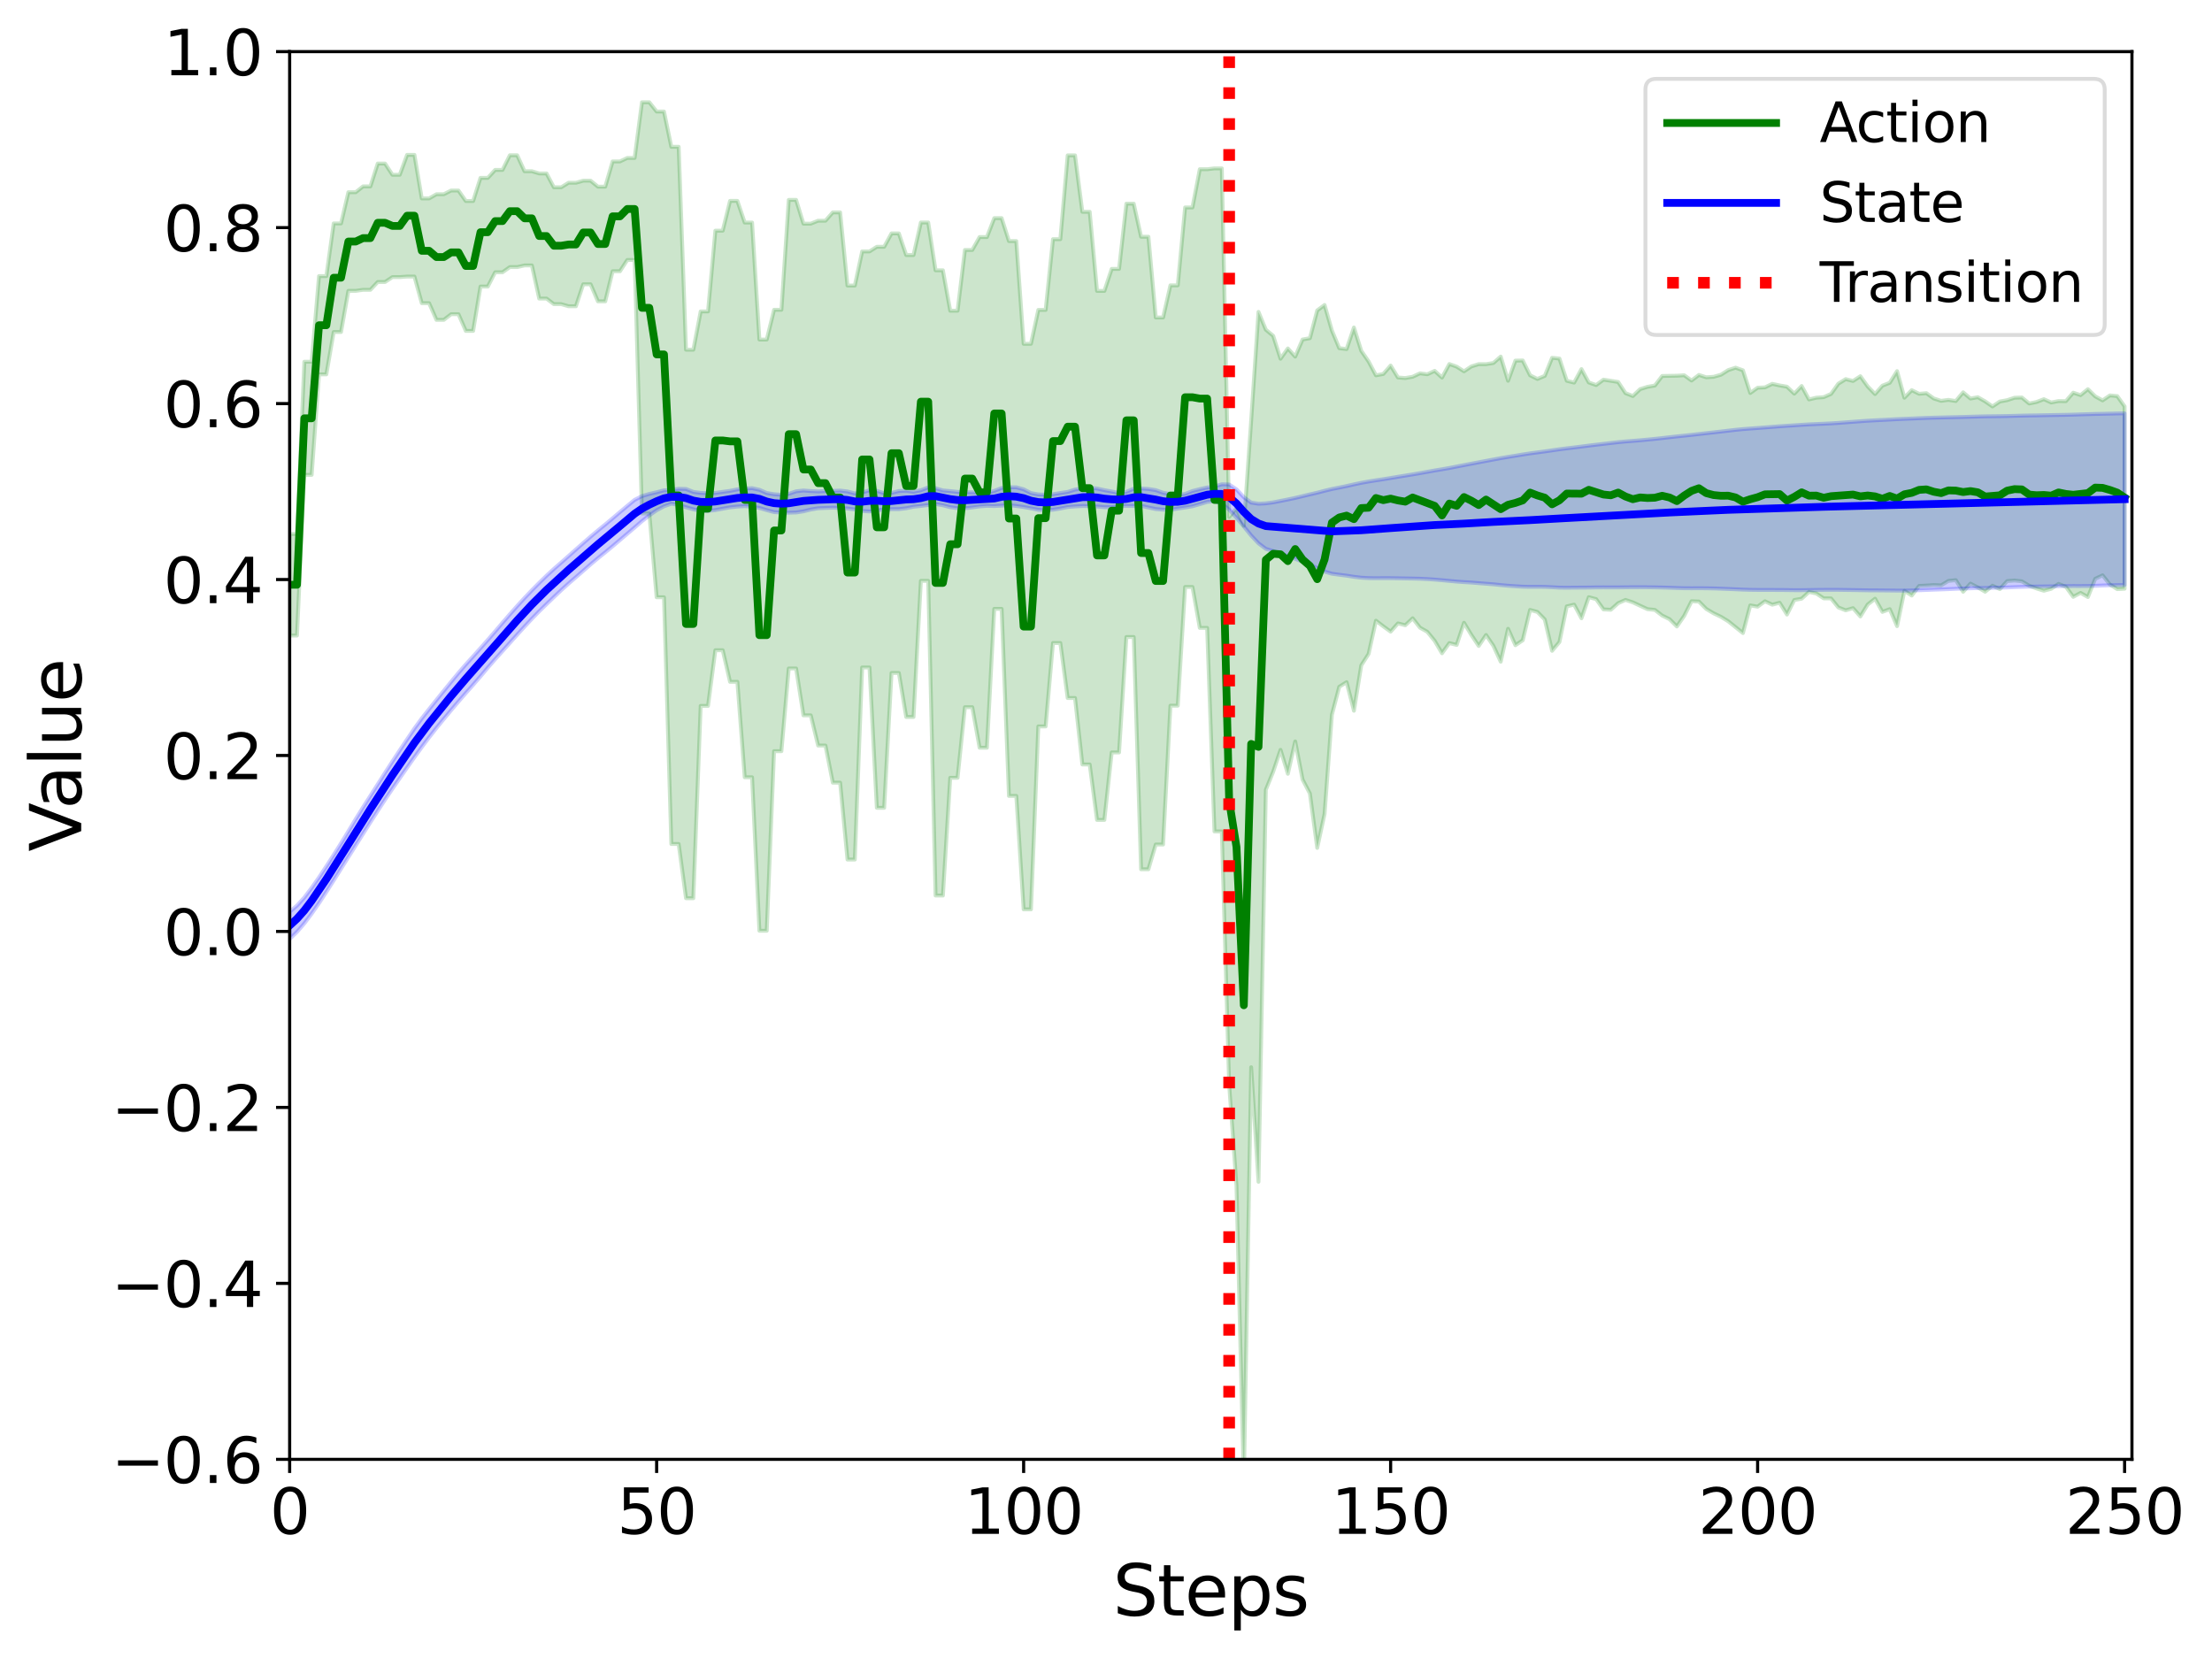 <?xml version="1.0" encoding="utf-8" standalone="no"?>
<!DOCTYPE svg PUBLIC "-//W3C//DTD SVG 1.1//EN"
  "http://www.w3.org/Graphics/SVG/1.1/DTD/svg11.dtd">
<svg xmlns:xlink="http://www.w3.org/1999/xlink" width="568.729pt" height="426.344pt" viewBox="0 0 568.729 426.344" xmlns="http://www.w3.org/2000/svg" version="1.1">
 <defs>
  <style type="text/css">*{stroke-linejoin: round; stroke-linecap: butt}</style>
 </defs>
 <g id="figure_1">
  <g id="patch_1">
   <path d="M 0 426.344 
L 568.729 426.344 
L 568.729 0 
L 0 0 
z
" style="fill: #ffffff"/>
  </g>
  <g id="axes_1">
   <g id="patch_2">
    <path d="M 74.473 375.239 
L 548.147 375.239 
L 548.147 13.279 
L 74.473 13.279 
z
" style="fill: #ffffff"/>
   </g>
   <g id="PolyCollection_1">
    <defs>
     <path id="md3b7473101" d="M 74.473 -289.043 
L 74.473 -262.927 
L 76.36 -262.927 
L 78.247 -304.248 
L 80.135 -304.248 
L 82.022 -330.086 
L 83.909 -330.086 
L 85.796 -340.973 
L 87.683 -340.973 
L 89.57 -351.553 
L 91.457 -351.553 
L 93.345 -351.824 
L 95.232 -351.824 
L 97.119 -353.832 
L 99.006 -353.832 
L 100.893 -355.091 
L 102.78 -355.091 
L 104.667 -355.231 
L 106.555 -355.231 
L 108.442 -348.394 
L 110.329 -348.394 
L 112.216 -344.096 
L 114.103 -344.096 
L 115.99 -345.547 
L 117.877 -345.547 
L 119.765 -341.257 
L 121.652 -341.257 
L 123.539 -352.666 
L 125.426 -352.666 
L 127.313 -356.333 
L 129.2 -356.333 
L 131.087 -357.665 
L 132.975 -357.665 
L 134.862 -358.095 
L 136.749 -358.095 
L 138.636 -349.569 
L 140.523 -349.569 
L 142.41 -348.14 
L 144.298 -348.14 
L 146.185 -347.596 
L 148.072 -347.596 
L 149.959 -353.245 
L 151.846 -353.245 
L 153.733 -348.859 
L 155.62 -348.859 
L 157.508 -356.593 
L 159.395 -356.593 
L 161.282 -359.489 
L 163.169 -359.489 
L 165.056 -294.326 
L 166.943 -294.326 
L 168.83 -272.766 
L 170.718 -272.766 
L 172.605 -209.327 
L 174.492 -209.327 
L 176.379 -195.386 
L 178.266 -195.386 
L 180.153 -244.843 
L 182.04 -244.843 
L 183.928 -259.15 
L 185.815 -259.15 
L 187.702 -251.027 
L 189.589 -251.027 
L 191.476 -226.481 
L 193.363 -226.481 
L 195.25 -187.017 
L 197.138 -187.017 
L 199.025 -233.196 
L 200.912 -233.196 
L 202.799 -254.459 
L 204.686 -254.459 
L 206.573 -242.404 
L 208.46 -242.404 
L 210.348 -234.638 
L 212.235 -234.638 
L 214.122 -225.098 
L 216.009 -225.098 
L 217.896 -205.33 
L 219.783 -205.33 
L 221.67 -254.717 
L 223.558 -254.717 
L 225.445 -218.636 
L 227.332 -218.636 
L 229.219 -253.299 
L 231.106 -253.299 
L 232.993 -241.986 
L 234.88 -241.986 
L 236.768 -276.983 
L 238.655 -276.983 
L 240.542 -196.073 
L 242.429 -196.073 
L 244.316 -226.352 
L 246.203 -226.352 
L 248.09 -244.502 
L 249.978 -244.502 
L 251.865 -234.08 
L 253.752 -234.08 
L 255.639 -269.789 
L 257.526 -269.789 
L 259.413 -221.689 
L 261.301 -221.689 
L 263.188 -192.527 
L 265.075 -192.527 
L 266.962 -239.565 
L 268.849 -239.565 
L 270.736 -261.01 
L 272.623 -261.01 
L 274.511 -246.868 
L 276.398 -246.868 
L 278.285 -229.778 
L 280.172 -229.778 
L 282.059 -215.515 
L 283.946 -215.515 
L 285.833 -232.873 
L 287.721 -232.873 
L 289.608 -262.548 
L 291.495 -262.548 
L 293.382 -202.829 
L 295.269 -202.829 
L 297.156 -209.197 
L 299.043 -209.197 
L 300.931 -244.903 
L 302.818 -244.903 
L 304.705 -275.408 
L 306.592 -275.408 
L 308.479 -264.893 
L 310.366 -264.893 
L 312.253 -212.555 
L 314.141 -212.555 
L 316.028 -147.488 
L 317.915 -121.46 
L 319.802 -44.572 
L 321.689 -151.926 
L 323.576 -122.469 
L 325.463 -223.266 
L 327.351 -227.915 
L 329.238 -233.532 
L 331.125 -227.385 
L 333.012 -235.699 
L 334.899 -225.915 
L 336.786 -222.314 
L 338.673 -208.323 
L 340.561 -217.057 
L 342.448 -242.569 
L 344.335 -249.75 
L 346.222 -250.936 
L 348.109 -243.592 
L 349.996 -255.258 
L 351.883 -258.199 
L 353.771 -266.743 
L 355.658 -265.301 
L 357.545 -263.926 
L 359.432 -266.052 
L 361.319 -265.574 
L 363.206 -267.364 
L 365.094 -264.95 
L 366.981 -263.884 
L 368.868 -261.574 
L 370.755 -258.374 
L 372.642 -260.988 
L 374.529 -260.52 
L 376.416 -266.208 
L 378.304 -263.073 
L 380.191 -260.252 
L 382.078 -263.067 
L 383.965 -260.283 
L 385.852 -256.199 
L 387.739 -264.661 
L 389.626 -260.441 
L 391.514 -261.709 
L 393.401 -269.517 
L 395.288 -268.999 
L 397.175 -267.062 
L 399.062 -259.008 
L 400.949 -261.268 
L 402.836 -270.432 
L 404.724 -270.875 
L 406.611 -267.367 
L 408.498 -272.793 
L 410.385 -272.293 
L 412.272 -269.652 
L 414.159 -269.556 
L 416.046 -271.252 
L 417.934 -272.088 
L 419.821 -271.464 
L 421.708 -270.583 
L 423.595 -269.712 
L 425.482 -269.523 
L 427.369 -268.065 
L 429.256 -267.139 
L 431.144 -265.261 
L 433.031 -267.992 
L 434.918 -271.743 
L 436.805 -271.669 
L 438.692 -269.77 
L 440.579 -268.648 
L 442.466 -267.749 
L 444.354 -266.593 
L 446.241 -265.075 
L 448.128 -263.566 
L 450.015 -270.678 
L 451.902 -270.353 
L 453.789 -271.74 
L 455.676 -270.863 
L 457.564 -271.356 
L 459.451 -268.33 
L 461.338 -272.068 
L 463.225 -272.402 
L 465.112 -274.144 
L 466.999 -273.745 
L 468.887 -272.491 
L 470.774 -272.473 
L 472.661 -270.153 
L 474.548 -269.412 
L 476.435 -269.972 
L 478.322 -267.839 
L 480.209 -270.907 
L 482.097 -272.398 
L 483.984 -269.012 
L 485.871 -269.713 
L 487.758 -265.345 
L 489.645 -274.42 
L 491.532 -273.215 
L 493.419 -275.684 
L 495.307 -275.782 
L 497.194 -275.915 
L 499.081 -275.831 
L 500.968 -276.975 
L 502.855 -277.172 
L 504.742 -274.182 
L 506.629 -276.281 
L 508.517 -275.306 
L 510.404 -274.194 
L 512.291 -275.746 
L 514.178 -274.868 
L 516.065 -276.926 
L 517.952 -277.078 
L 519.839 -276.87 
L 521.727 -275.749 
L 523.614 -275.032 
L 525.501 -274.448 
L 527.388 -274.951 
L 529.275 -276.224 
L 531.162 -275.463 
L 533.049 -272.878 
L 534.937 -273.886 
L 536.824 -272.831 
L 538.711 -277.518 
L 540.598 -278.412 
L 542.485 -276.045 
L 544.372 -274.865 
L 546.259 -274.97 
L 546.259 -321.852 
L 546.259 -321.852 
L 544.372 -324.495 
L 542.485 -324.67 
L 540.598 -323.391 
L 538.711 -324.424 
L 536.824 -326.275 
L 534.937 -324.747 
L 533.049 -325.376 
L 531.162 -323.195 
L 529.275 -323.22 
L 527.388 -322.852 
L 525.501 -323.701 
L 523.614 -322.979 
L 521.727 -322.592 
L 519.839 -324.14 
L 517.952 -324.071 
L 516.065 -323.447 
L 514.178 -323.106 
L 512.291 -321.833 
L 510.404 -323.142 
L 508.517 -324.209 
L 506.629 -323.865 
L 504.742 -325.468 
L 502.855 -323.227 
L 500.968 -323.527 
L 499.081 -323.273 
L 497.194 -323.885 
L 495.307 -325.245 
L 493.419 -325.083 
L 491.532 -326.023 
L 489.645 -324.079 
L 487.758 -330.917 
L 485.871 -327.918 
L 483.984 -327.175 
L 482.097 -325.017 
L 480.209 -326.975 
L 478.322 -329.603 
L 476.435 -328.384 
L 474.548 -328.861 
L 472.661 -327.693 
L 470.774 -325.052 
L 468.887 -324.223 
L 466.999 -324.088 
L 465.112 -323.636 
L 463.225 -327.091 
L 461.338 -325.119 
L 459.451 -326.914 
L 457.564 -327.241 
L 455.676 -327.642 
L 453.789 -326.737 
L 451.902 -326.652 
L 450.015 -325.292 
L 448.128 -331.122 
L 446.241 -331.797 
L 444.354 -331.184 
L 442.466 -329.988 
L 440.579 -329.454 
L 438.692 -329.328 
L 436.805 -329.938 
L 434.918 -328.506 
L 433.031 -329.855 
L 431.144 -329.737 
L 429.256 -329.704 
L 427.369 -329.667 
L 425.482 -327.213 
L 423.595 -326.878 
L 421.708 -326.296 
L 419.821 -324.511 
L 417.934 -325.263 
L 416.046 -328.124 
L 414.159 -328.429 
L 412.272 -328.719 
L 410.385 -327.338 
L 408.498 -328.002 
L 406.611 -331.441 
L 404.724 -327.963 
L 402.836 -328.438 
L 400.949 -334.147 
L 399.062 -334.342 
L 397.175 -329.698 
L 395.288 -328.904 
L 393.401 -329.839 
L 391.514 -333.654 
L 389.626 -333.614 
L 387.739 -328.436 
L 385.852 -334.653 
L 383.965 -333.005 
L 382.078 -332.71 
L 380.191 -332.709 
L 378.304 -332.125 
L 376.416 -330.867 
L 374.529 -332.066 
L 372.642 -332.738 
L 370.755 -329.265 
L 368.868 -330.986 
L 366.981 -330.107 
L 365.094 -330.354 
L 363.206 -329.469 
L 361.319 -329.139 
L 359.432 -329.281 
L 357.545 -332.347 
L 355.658 -330.186 
L 353.771 -329.838 
L 351.883 -333.396 
L 349.996 -336.147 
L 348.109 -342.134 
L 346.222 -336.591 
L 344.335 -336.82 
L 342.448 -341.368 
L 340.561 -347.923 
L 338.673 -346.528 
L 336.786 -339.386 
L 334.899 -339.045 
L 333.012 -334.649 
L 331.125 -336.748 
L 329.238 -334.105 
L 327.351 -340.002 
L 325.463 -341.568 
L 323.576 -346.148 
L 321.689 -318.189 
L 319.802 -291.149 
L 317.915 -295.625 
L 316.028 -293.401 
L 314.141 -383.046 
L 312.253 -383.046 
L 310.366 -382.827 
L 308.479 -382.827 
L 306.592 -373.002 
L 304.705 -373.002 
L 302.818 -352.977 
L 300.931 -352.977 
L 299.043 -344.71 
L 297.156 -344.71 
L 295.269 -365.473 
L 293.382 -365.473 
L 291.495 -373.98 
L 289.608 -373.98 
L 287.721 -357.201 
L 285.833 -357.201 
L 283.946 -351.543 
L 282.059 -351.543 
L 280.172 -371.888 
L 278.285 -371.888 
L 276.398 -386.394 
L 274.511 -386.394 
L 272.623 -364.848 
L 270.736 -364.848 
L 268.849 -346.656 
L 266.962 -346.656 
L 265.075 -337.944 
L 263.188 -337.944 
L 261.301 -364.353 
L 259.413 -364.353 
L 257.526 -370.263 
L 255.639 -370.263 
L 253.752 -365.393 
L 251.865 -365.393 
L 249.978 -362.069 
L 248.09 -362.069 
L 246.203 -346.451 
L 244.316 -346.451 
L 242.429 -356.843 
L 240.542 -356.843 
L 238.655 -369.137 
L 236.768 -369.137 
L 234.88 -360.773 
L 232.993 -360.773 
L 231.106 -366.328 
L 229.219 -366.328 
L 227.332 -362.887 
L 225.445 -362.887 
L 223.558 -361.695 
L 221.67 -361.695 
L 219.783 -352.923 
L 217.896 -352.923 
L 216.009 -371.736 
L 214.122 -371.736 
L 212.235 -369.595 
L 210.348 -369.595 
L 208.46 -368.838 
L 206.573 -368.838 
L 204.686 -374.945 
L 202.799 -374.945 
L 200.912 -346.688 
L 199.025 -346.688 
L 197.138 -339.038 
L 195.25 -339.038 
L 193.363 -369.124 
L 191.476 -369.124 
L 189.589 -374.681 
L 187.702 -374.681 
L 185.815 -367.028 
L 183.928 -367.028 
L 182.04 -346.268 
L 180.153 -346.268 
L 178.266 -336.424 
L 176.379 -336.424 
L 174.492 -388.596 
L 172.605 -388.596 
L 170.718 -397.665 
L 168.83 -397.665 
L 166.943 -400.052 
L 165.056 -400.052 
L 163.169 -385.732 
L 161.282 -385.732 
L 159.395 -384.835 
L 157.508 -384.835 
L 155.62 -378.35 
L 153.733 -378.35 
L 151.846 -379.883 
L 149.959 -379.883 
L 148.072 -379.355 
L 146.185 -379.355 
L 144.298 -378.185 
L 142.41 -378.185 
L 140.523 -381.747 
L 138.636 -381.747 
L 136.749 -382.313 
L 134.862 -382.313 
L 132.975 -386.422 
L 131.087 -386.422 
L 129.2 -382.656 
L 127.313 -382.656 
L 125.426 -380.605 
L 123.539 -380.605 
L 121.652 -374.657 
L 119.765 -374.657 
L 117.877 -377.354 
L 115.99 -377.354 
L 114.103 -376.399 
L 112.216 -376.399 
L 110.329 -375.325 
L 108.442 -375.325 
L 106.555 -386.522 
L 104.667 -386.522 
L 102.78 -381.407 
L 100.893 -381.407 
L 99.006 -384.286 
L 97.119 -384.286 
L 95.232 -378.421 
L 93.345 -378.421 
L 91.457 -376.92 
L 89.57 -376.92 
L 87.683 -368.898 
L 85.796 -368.898 
L 83.909 -355.346 
L 82.022 -355.346 
L 80.135 -333.323 
L 78.247 -333.323 
L 76.36 -289.043 
L 74.473 -289.043 
z
" style="stroke: #008000; stroke-opacity: 0.2"/>
    </defs>
    <g clip-path="url(#p629fa5f175)">
     <use xlink:href="#md3b7473101" x="0" y="426.344" style="fill: #008000; fill-opacity: 0.2; stroke: #008000; stroke-opacity: 0.2"/>
    </g>
   </g>
   <g id="PolyCollection_2">
    <defs>
     <path id="m7fefa84d16" d="M 74.473 -191.86 
L 74.473 -184.898 
L 76.36 -186.726 
L 78.247 -188.905 
L 80.135 -191.421 
L 82.022 -194.124 
L 83.909 -197.012 
L 85.796 -199.961 
L 87.683 -202.966 
L 89.57 -205.962 
L 91.457 -208.955 
L 93.345 -211.944 
L 95.232 -214.922 
L 97.119 -217.853 
L 99.006 -220.734 
L 100.893 -223.532 
L 102.78 -226.255 
L 104.667 -228.961 
L 106.555 -231.643 
L 108.442 -234.237 
L 110.329 -236.745 
L 112.216 -239.156 
L 114.103 -241.464 
L 115.99 -243.729 
L 117.877 -245.951 
L 119.765 -248.126 
L 121.652 -250.249 
L 123.539 -252.43 
L 125.426 -254.672 
L 127.313 -256.837 
L 129.2 -258.933 
L 131.087 -261.038 
L 132.975 -263.148 
L 134.862 -265.212 
L 136.749 -267.233 
L 138.636 -269.166 
L 140.523 -271.002 
L 142.41 -272.811 
L 144.298 -274.595 
L 146.185 -276.3 
L 148.072 -277.925 
L 149.959 -279.564 
L 151.846 -281.222 
L 153.733 -282.809 
L 155.62 -284.325 
L 157.508 -285.886 
L 159.395 -287.49 
L 161.282 -289.096 
L 163.169 -290.703 
L 165.056 -292.342 
L 166.943 -293.822 
L 168.83 -295.149 
L 170.718 -296.151 
L 172.605 -296.832 
L 174.492 -296.509 
L 176.379 -295.92 
L 178.266 -295.39 
L 180.153 -294.982 
L 182.04 -294.988 
L 183.928 -295.198 
L 185.815 -295.549 
L 187.702 -295.895 
L 189.589 -296.097 
L 191.476 -296.207 
L 193.363 -296.045 
L 195.25 -295.74 
L 197.138 -295.18 
L 199.025 -294.675 
L 200.912 -294.542 
L 202.799 -294.519 
L 204.686 -294.573 
L 206.573 -294.868 
L 208.46 -295.332 
L 210.348 -295.658 
L 212.235 -295.734 
L 214.122 -295.802 
L 216.009 -295.731 
L 217.896 -295.594 
L 219.783 -295.355 
L 221.67 -294.97 
L 223.558 -294.839 
L 225.445 -295.068 
L 227.332 -295.395 
L 229.219 -295.429 
L 231.106 -295.432 
L 232.993 -295.66 
L 234.88 -296.052 
L 236.768 -296.254 
L 238.655 -296.487 
L 240.542 -296.75 
L 242.429 -296.424 
L 244.316 -295.928 
L 246.203 -295.673 
L 248.09 -295.656 
L 249.978 -295.875 
L 251.865 -296.137 
L 253.752 -296.282 
L 255.639 -296.228 
L 257.526 -296.331 
L 259.413 -296.463 
L 261.301 -296.247 
L 263.188 -295.983 
L 265.075 -295.643 
L 266.962 -295.264 
L 268.849 -295.174 
L 270.736 -295.282 
L 272.623 -295.591 
L 274.511 -295.985 
L 276.398 -296.132 
L 278.285 -296.23 
L 280.172 -296.216 
L 282.059 -296.107 
L 283.946 -295.936 
L 285.833 -295.936 
L 287.721 -296.216 
L 289.608 -296.259 
L 291.495 -296.247 
L 293.382 -296.29 
L 295.269 -295.857 
L 297.156 -295.453 
L 299.043 -295.294 
L 300.931 -295.264 
L 302.818 -295.58 
L 304.705 -295.853 
L 306.592 -296.168 
L 308.479 -296.713 
L 310.366 -297.283 
L 312.253 -297.494 
L 314.141 -296.851 
L 316.028 -295.309 
L 317.915 -293.234 
L 319.802 -290.963 
L 321.689 -288.653 
L 323.576 -286.643 
L 325.463 -285.223 
L 327.351 -284.662 
L 329.238 -284.015 
L 331.125 -283.326 
L 333.012 -282.655 
L 334.899 -281.94 
L 336.786 -281.137 
L 338.673 -280.267 
L 340.561 -279.377 
L 342.448 -278.822 
L 344.335 -278.563 
L 346.222 -278.327 
L 348.109 -278.035 
L 349.996 -277.804 
L 351.883 -277.696 
L 353.771 -277.664 
L 355.658 -277.688 
L 357.545 -277.678 
L 359.432 -277.65 
L 361.319 -277.616 
L 363.206 -277.586 
L 365.094 -277.54 
L 366.981 -277.449 
L 368.868 -277.32 
L 370.755 -277.154 
L 372.642 -276.98 
L 374.529 -276.805 
L 376.416 -276.669 
L 378.304 -276.559 
L 380.191 -276.404 
L 382.078 -276.255 
L 383.965 -276.108 
L 385.852 -275.908 
L 387.739 -275.737 
L 389.626 -275.609 
L 391.514 -275.488 
L 393.401 -275.449 
L 395.288 -275.461 
L 397.175 -275.443 
L 399.062 -275.354 
L 400.949 -275.248 
L 402.836 -275.224 
L 404.724 -275.247 
L 406.611 -275.255 
L 408.498 -275.271 
L 410.385 -275.303 
L 412.272 -275.314 
L 414.159 -275.303 
L 416.046 -275.306 
L 417.934 -275.331 
L 419.821 -275.353 
L 421.708 -275.358 
L 423.595 -275.342 
L 425.482 -275.315 
L 427.369 -275.278 
L 429.256 -275.223 
L 431.144 -275.15 
L 433.031 -275.093 
L 434.918 -275.083 
L 436.805 -275.091 
L 438.692 -275.082 
L 440.579 -275.043 
L 442.466 -274.981 
L 444.354 -274.905 
L 446.241 -274.822 
L 448.128 -274.736 
L 450.015 -274.68 
L 451.902 -274.658 
L 453.789 -274.647 
L 455.676 -274.646 
L 457.564 -274.643 
L 459.451 -274.621 
L 461.338 -274.597 
L 463.225 -274.599 
L 465.112 -274.622 
L 466.999 -274.656 
L 468.887 -274.675 
L 470.774 -274.686 
L 472.661 -274.677 
L 474.548 -274.649 
L 476.435 -274.624 
L 478.322 -274.59 
L 480.209 -274.555 
L 482.097 -274.547 
L 483.984 -274.53 
L 485.871 -274.51 
L 487.758 -274.487 
L 489.645 -274.487 
L 491.532 -274.526 
L 493.419 -274.574 
L 495.307 -274.648 
L 497.194 -274.722 
L 499.081 -274.79 
L 500.968 -274.863 
L 502.855 -274.949 
L 504.742 -275.021 
L 506.629 -275.078 
L 508.517 -275.131 
L 510.404 -275.165 
L 512.291 -275.201 
L 514.178 -275.243 
L 516.065 -275.298 
L 517.952 -275.37 
L 519.839 -275.441 
L 521.727 -275.497 
L 523.614 -275.534 
L 525.501 -275.556 
L 527.388 -275.577 
L 529.275 -275.614 
L 531.162 -275.653 
L 533.049 -275.662 
L 534.937 -275.659 
L 536.824 -275.672 
L 538.711 -275.717 
L 540.598 -275.797 
L 542.485 -275.865 
L 544.372 -275.899 
L 546.259 -275.93 
L 546.259 -320.047 
L 546.259 -320.047 
L 544.372 -320.035 
L 542.485 -319.987 
L 540.598 -319.945 
L 538.711 -319.901 
L 536.824 -319.847 
L 534.937 -319.793 
L 533.049 -319.729 
L 531.162 -319.677 
L 529.275 -319.641 
L 527.388 -319.609 
L 525.501 -319.574 
L 523.614 -319.537 
L 521.727 -319.51 
L 519.839 -319.473 
L 517.952 -319.419 
L 516.065 -319.371 
L 514.178 -319.334 
L 512.291 -319.312 
L 510.404 -319.289 
L 508.517 -319.243 
L 506.629 -319.186 
L 504.742 -319.129 
L 502.855 -319.082 
L 500.968 -319.039 
L 499.081 -318.992 
L 497.194 -318.946 
L 495.307 -318.884 
L 493.419 -318.809 
L 491.532 -318.724 
L 489.645 -318.649 
L 487.758 -318.564 
L 485.871 -318.462 
L 483.984 -318.363 
L 482.097 -318.267 
L 480.209 -318.161 
L 478.322 -318.027 
L 476.435 -317.886 
L 474.548 -317.744 
L 472.661 -317.601 
L 470.774 -317.483 
L 468.887 -317.394 
L 466.999 -317.308 
L 465.112 -317.224 
L 463.225 -317.11 
L 461.338 -316.978 
L 459.451 -316.861 
L 457.564 -316.73 
L 455.676 -316.582 
L 453.789 -316.434 
L 451.902 -316.289 
L 450.015 -316.154 
L 448.128 -316.008 
L 446.241 -315.82 
L 444.354 -315.602 
L 442.466 -315.379 
L 440.579 -315.165 
L 438.692 -314.957 
L 436.805 -314.74 
L 434.918 -314.524 
L 433.031 -314.324 
L 431.144 -314.125 
L 429.256 -313.918 
L 427.369 -313.699 
L 425.482 -313.495 
L 423.595 -313.31 
L 421.708 -313.131 
L 419.821 -312.975 
L 417.934 -312.828 
L 416.046 -312.648 
L 414.159 -312.434 
L 412.272 -312.213 
L 410.385 -311.992 
L 408.498 -311.764 
L 406.611 -311.522 
L 404.724 -311.287 
L 402.836 -311.061 
L 400.949 -310.818 
L 399.062 -310.544 
L 397.175 -310.27 
L 395.288 -310.017 
L 393.401 -309.764 
L 391.514 -309.48 
L 389.626 -309.163 
L 387.739 -308.857 
L 385.852 -308.537 
L 383.965 -308.183 
L 382.078 -307.83 
L 380.191 -307.473 
L 378.304 -307.112 
L 376.416 -306.751 
L 374.529 -306.384 
L 372.642 -306.008 
L 370.755 -305.679 
L 368.868 -305.366 
L 366.981 -305.023 
L 365.094 -304.687 
L 363.206 -304.361 
L 361.319 -304.052 
L 359.432 -303.749 
L 357.545 -303.431 
L 355.658 -303.122 
L 353.771 -302.839 
L 351.883 -302.533 
L 349.996 -302.197 
L 348.109 -301.793 
L 346.222 -301.364 
L 344.335 -300.979 
L 342.448 -300.605 
L 340.561 -300.149 
L 338.673 -299.655 
L 336.786 -299.223 
L 334.899 -298.763 
L 333.012 -298.312 
L 331.125 -297.917 
L 329.238 -297.538 
L 327.351 -297.169 
L 325.463 -296.92 
L 323.576 -296.817 
L 321.689 -297.11 
L 319.802 -298.485 
L 317.915 -300.516 
L 316.028 -301.767 
L 314.141 -301.822 
L 312.253 -301.24 
L 310.366 -300.99 
L 308.479 -300.563 
L 306.592 -300.082 
L 304.705 -299.345 
L 302.818 -299.053 
L 300.931 -299.303 
L 299.043 -299.648 
L 297.156 -300.317 
L 295.269 -300.613 
L 293.382 -300.749 
L 291.495 -300.685 
L 289.608 -299.875 
L 287.721 -299.569 
L 285.833 -299.964 
L 283.946 -300.313 
L 282.059 -300.732 
L 280.172 -300.876 
L 278.285 -300.769 
L 276.398 -300.456 
L 274.511 -299.862 
L 272.623 -299.576 
L 270.736 -299.266 
L 268.849 -299.14 
L 266.962 -299.214 
L 265.075 -299.562 
L 263.188 -300.528 
L 261.301 -301.038 
L 259.413 -301.049 
L 257.526 -300.869 
L 255.639 -300.108 
L 253.752 -299.579 
L 251.865 -299.652 
L 249.978 -299.768 
L 248.09 -299.766 
L 246.203 -299.864 
L 244.316 -300.067 
L 242.429 -300.24 
L 240.542 -300.796 
L 238.655 -301.023 
L 236.768 -300.275 
L 234.88 -299.912 
L 232.993 -300.167 
L 231.106 -300.085 
L 229.219 -299.602 
L 227.332 -299.523 
L 225.445 -300.12 
L 223.558 -300.274 
L 221.67 -299.713 
L 219.783 -299.474 
L 217.896 -299.974 
L 216.009 -300.202 
L 214.122 -300.112 
L 212.235 -300.088 
L 210.348 -299.994 
L 208.46 -300.077 
L 206.573 -300.221 
L 204.686 -300.007 
L 202.799 -299.358 
L 200.912 -299.116 
L 199.025 -299.261 
L 197.138 -299.581 
L 195.25 -300.408 
L 193.363 -300.818 
L 191.476 -300.681 
L 189.589 -300.514 
L 187.702 -300.129 
L 185.815 -299.871 
L 183.928 -299.602 
L 182.04 -299.531 
L 180.153 -299.606 
L 178.266 -299.864 
L 176.379 -300.615 
L 174.492 -300.667 
L 172.605 -300.329 
L 170.718 -300.265 
L 168.83 -299.773 
L 166.943 -299.337 
L 165.056 -298.773 
L 163.169 -297.817 
L 161.282 -296.262 
L 159.395 -294.679 
L 157.508 -293.07 
L 155.62 -291.495 
L 153.733 -289.956 
L 151.846 -288.367 
L 149.959 -286.723 
L 148.072 -285.058 
L 146.185 -283.374 
L 144.298 -281.709 
L 142.41 -280.062 
L 140.523 -278.321 
L 138.636 -276.484 
L 136.749 -274.578 
L 134.862 -272.592 
L 132.975 -270.53 
L 131.087 -268.394 
L 129.2 -266.218 
L 127.313 -263.998 
L 125.426 -261.818 
L 123.539 -259.686 
L 121.652 -257.578 
L 119.765 -255.502 
L 117.877 -253.322 
L 115.99 -251.032 
L 114.103 -248.716 
L 112.216 -246.377 
L 110.329 -244.013 
L 108.442 -241.619 
L 106.555 -239.029 
L 104.667 -236.239 
L 102.78 -233.417 
L 100.893 -230.554 
L 99.006 -227.637 
L 97.119 -224.67 
L 95.232 -221.715 
L 93.345 -218.768 
L 91.457 -215.729 
L 89.57 -212.592 
L 87.683 -209.52 
L 85.796 -206.524 
L 83.909 -203.596 
L 82.022 -200.736 
L 80.135 -198.056 
L 78.247 -195.565 
L 76.36 -193.497 
L 74.473 -191.86 
z
" style="stroke: #0000ff; stroke-opacity: 0.2"/>
    </defs>
    <g clip-path="url(#p629fa5f175)">
     <use xlink:href="#m7fefa84d16" x="0" y="426.344" style="fill: #0000ff; fill-opacity: 0.2; stroke: #0000ff; stroke-opacity: 0.2"/>
    </g>
   </g>
   <g id="matplotlib.axis_1">
    <g id="xtick_1">
     <g id="line2d_1">
      <defs>
       <path id="m8f3952f0de" d="M 0 0 
L 0 3.5 
" style="stroke: #000000; stroke-width: 0.8"/>
      </defs>
      <g>
       <use xlink:href="#m8f3952f0de" x="74.473" y="375.239" style="stroke: #000000; stroke-width: 0.8"/>
      </g>
     </g>
     <g id="text_1">
      <!-- 0 -->
      <g transform="translate(69.383 394.396) scale(0.16 -0.16)">
       <defs>
        <path id="DejaVuSans-30" d="M 2034 4250 
Q 1547 4250 1301 3770 
Q 1056 3291 1056 2328 
Q 1056 1369 1301 889 
Q 1547 409 2034 409 
Q 2525 409 2770 889 
Q 3016 1369 3016 2328 
Q 3016 3291 2770 3770 
Q 2525 4250 2034 4250 
z
M 2034 4750 
Q 2819 4750 3233 4129 
Q 3647 3509 3647 2328 
Q 3647 1150 3233 529 
Q 2819 -91 2034 -91 
Q 1250 -91 836 529 
Q 422 1150 422 2328 
Q 422 3509 836 4129 
Q 1250 4750 2034 4750 
z
" transform="scale(0.016)"/>
       </defs>
       <use xlink:href="#DejaVuSans-30"/>
      </g>
     </g>
    </g>
    <g id="xtick_2">
     <g id="line2d_2">
      <g>
       <use xlink:href="#m8f3952f0de" x="168.83" y="375.239" style="stroke: #000000; stroke-width: 0.8"/>
      </g>
     </g>
     <g id="text_2">
      <!-- 50 -->
      <g transform="translate(158.65 394.396) scale(0.16 -0.16)">
       <defs>
        <path id="DejaVuSans-35" d="M 691 4666 
L 3169 4666 
L 3169 4134 
L 1269 4134 
L 1269 2991 
Q 1406 3038 1543 3061 
Q 1681 3084 1819 3084 
Q 2600 3084 3056 2656 
Q 3513 2228 3513 1497 
Q 3513 744 3044 326 
Q 2575 -91 1722 -91 
Q 1428 -91 1123 -41 
Q 819 9 494 109 
L 494 744 
Q 775 591 1075 516 
Q 1375 441 1709 441 
Q 2250 441 2565 725 
Q 2881 1009 2881 1497 
Q 2881 1984 2565 2268 
Q 2250 2553 1709 2553 
Q 1456 2553 1204 2497 
Q 953 2441 691 2322 
L 691 4666 
z
" transform="scale(0.016)"/>
       </defs>
       <use xlink:href="#DejaVuSans-35"/>
       <use xlink:href="#DejaVuSans-30" x="63.623"/>
      </g>
     </g>
    </g>
    <g id="xtick_3">
     <g id="line2d_3">
      <g>
       <use xlink:href="#m8f3952f0de" x="263.188" y="375.239" style="stroke: #000000; stroke-width: 0.8"/>
      </g>
     </g>
     <g id="text_3">
      <!-- 100 -->
      <g transform="translate(247.918 394.396) scale(0.16 -0.16)">
       <defs>
        <path id="DejaVuSans-31" d="M 794 531 
L 1825 531 
L 1825 4091 
L 703 3866 
L 703 4441 
L 1819 4666 
L 2450 4666 
L 2450 531 
L 3481 531 
L 3481 0 
L 794 0 
L 794 531 
z
" transform="scale(0.016)"/>
       </defs>
       <use xlink:href="#DejaVuSans-31"/>
       <use xlink:href="#DejaVuSans-30" x="63.623"/>
       <use xlink:href="#DejaVuSans-30" x="127.246"/>
      </g>
     </g>
    </g>
    <g id="xtick_4">
     <g id="line2d_4">
      <g>
       <use xlink:href="#m8f3952f0de" x="357.545" y="375.239" style="stroke: #000000; stroke-width: 0.8"/>
      </g>
     </g>
     <g id="text_4">
      <!-- 150 -->
      <g transform="translate(342.275 394.396) scale(0.16 -0.16)">
       <use xlink:href="#DejaVuSans-31"/>
       <use xlink:href="#DejaVuSans-35" x="63.623"/>
       <use xlink:href="#DejaVuSans-30" x="127.246"/>
      </g>
     </g>
    </g>
    <g id="xtick_5">
     <g id="line2d_5">
      <g>
       <use xlink:href="#m8f3952f0de" x="451.902" y="375.239" style="stroke: #000000; stroke-width: 0.8"/>
      </g>
     </g>
     <g id="text_5">
      <!-- 200 -->
      <g transform="translate(436.632 394.396) scale(0.16 -0.16)">
       <defs>
        <path id="DejaVuSans-32" d="M 1228 531 
L 3431 531 
L 3431 0 
L 469 0 
L 469 531 
Q 828 903 1448 1529 
Q 2069 2156 2228 2338 
Q 2531 2678 2651 2914 
Q 2772 3150 2772 3378 
Q 2772 3750 2511 3984 
Q 2250 4219 1831 4219 
Q 1534 4219 1204 4116 
Q 875 4013 500 3803 
L 500 4441 
Q 881 4594 1212 4672 
Q 1544 4750 1819 4750 
Q 2544 4750 2975 4387 
Q 3406 4025 3406 3419 
Q 3406 3131 3298 2873 
Q 3191 2616 2906 2266 
Q 2828 2175 2409 1742 
Q 1991 1309 1228 531 
z
" transform="scale(0.016)"/>
       </defs>
       <use xlink:href="#DejaVuSans-32"/>
       <use xlink:href="#DejaVuSans-30" x="63.623"/>
       <use xlink:href="#DejaVuSans-30" x="127.246"/>
      </g>
     </g>
    </g>
    <g id="xtick_6">
     <g id="line2d_6">
      <g>
       <use xlink:href="#m8f3952f0de" x="546.259" y="375.239" style="stroke: #000000; stroke-width: 0.8"/>
      </g>
     </g>
     <g id="text_6">
      <!-- 250 -->
      <g transform="translate(530.989 394.396) scale(0.16 -0.16)">
       <use xlink:href="#DejaVuSans-32"/>
       <use xlink:href="#DejaVuSans-35" x="63.623"/>
       <use xlink:href="#DejaVuSans-30" x="127.246"/>
      </g>
     </g>
    </g>
    <g id="text_7">
     <!-- Steps -->
     <g transform="translate(286.128 415.401) scale(0.18 -0.18)">
      <defs>
       <path id="DejaVuSans-53" d="M 3425 4513 
L 3425 3897 
Q 3066 4069 2747 4153 
Q 2428 4238 2131 4238 
Q 1616 4238 1336 4038 
Q 1056 3838 1056 3469 
Q 1056 3159 1242 3001 
Q 1428 2844 1947 2747 
L 2328 2669 
Q 3034 2534 3370 2195 
Q 3706 1856 3706 1288 
Q 3706 609 3251 259 
Q 2797 -91 1919 -91 
Q 1588 -91 1214 -16 
Q 841 59 441 206 
L 441 856 
Q 825 641 1194 531 
Q 1563 422 1919 422 
Q 2459 422 2753 634 
Q 3047 847 3047 1241 
Q 3047 1584 2836 1778 
Q 2625 1972 2144 2069 
L 1759 2144 
Q 1053 2284 737 2584 
Q 422 2884 422 3419 
Q 422 4038 858 4394 
Q 1294 4750 2059 4750 
Q 2388 4750 2728 4690 
Q 3069 4631 3425 4513 
z
" transform="scale(0.016)"/>
       <path id="DejaVuSans-74" d="M 1172 4494 
L 1172 3500 
L 2356 3500 
L 2356 3053 
L 1172 3053 
L 1172 1153 
Q 1172 725 1289 603 
Q 1406 481 1766 481 
L 2356 481 
L 2356 0 
L 1766 0 
Q 1100 0 847 248 
Q 594 497 594 1153 
L 594 3053 
L 172 3053 
L 172 3500 
L 594 3500 
L 594 4494 
L 1172 4494 
z
" transform="scale(0.016)"/>
       <path id="DejaVuSans-65" d="M 3597 1894 
L 3597 1613 
L 953 1613 
Q 991 1019 1311 708 
Q 1631 397 2203 397 
Q 2534 397 2845 478 
Q 3156 559 3463 722 
L 3463 178 
Q 3153 47 2828 -22 
Q 2503 -91 2169 -91 
Q 1331 -91 842 396 
Q 353 884 353 1716 
Q 353 2575 817 3079 
Q 1281 3584 2069 3584 
Q 2775 3584 3186 3129 
Q 3597 2675 3597 1894 
z
M 3022 2063 
Q 3016 2534 2758 2815 
Q 2500 3097 2075 3097 
Q 1594 3097 1305 2825 
Q 1016 2553 972 2059 
L 3022 2063 
z
" transform="scale(0.016)"/>
       <path id="DejaVuSans-70" d="M 1159 525 
L 1159 -1331 
L 581 -1331 
L 581 3500 
L 1159 3500 
L 1159 2969 
Q 1341 3281 1617 3432 
Q 1894 3584 2278 3584 
Q 2916 3584 3314 3078 
Q 3713 2572 3713 1747 
Q 3713 922 3314 415 
Q 2916 -91 2278 -91 
Q 1894 -91 1617 61 
Q 1341 213 1159 525 
z
M 3116 1747 
Q 3116 2381 2855 2742 
Q 2594 3103 2138 3103 
Q 1681 3103 1420 2742 
Q 1159 2381 1159 1747 
Q 1159 1113 1420 752 
Q 1681 391 2138 391 
Q 2594 391 2855 752 
Q 3116 1113 3116 1747 
z
" transform="scale(0.016)"/>
       <path id="DejaVuSans-73" d="M 2834 3397 
L 2834 2853 
Q 2591 2978 2328 3040 
Q 2066 3103 1784 3103 
Q 1356 3103 1142 2972 
Q 928 2841 928 2578 
Q 928 2378 1081 2264 
Q 1234 2150 1697 2047 
L 1894 2003 
Q 2506 1872 2764 1633 
Q 3022 1394 3022 966 
Q 3022 478 2636 193 
Q 2250 -91 1575 -91 
Q 1294 -91 989 -36 
Q 684 19 347 128 
L 347 722 
Q 666 556 975 473 
Q 1284 391 1588 391 
Q 1994 391 2212 530 
Q 2431 669 2431 922 
Q 2431 1156 2273 1281 
Q 2116 1406 1581 1522 
L 1381 1569 
Q 847 1681 609 1914 
Q 372 2147 372 2553 
Q 372 3047 722 3315 
Q 1072 3584 1716 3584 
Q 2034 3584 2315 3537 
Q 2597 3491 2834 3397 
z
" transform="scale(0.016)"/>
      </defs>
      <use xlink:href="#DejaVuSans-53"/>
      <use xlink:href="#DejaVuSans-74" x="63.477"/>
      <use xlink:href="#DejaVuSans-65" x="102.686"/>
      <use xlink:href="#DejaVuSans-70" x="164.209"/>
      <use xlink:href="#DejaVuSans-73" x="227.686"/>
     </g>
    </g>
   </g>
   <g id="matplotlib.axis_2">
    <g id="ytick_1">
     <g id="line2d_7">
      <defs>
       <path id="m94c45fd01a" d="M 0 0 
L -3.5 0 
" style="stroke: #000000; stroke-width: 0.8"/>
      </defs>
      <g>
       <use xlink:href="#m94c45fd01a" x="74.473" y="375.239" style="stroke: #000000; stroke-width: 0.8"/>
      </g>
     </g>
     <g id="text_8">
      <!-- −0.6 -->
      <g transform="translate(28.621 381.317) scale(0.16 -0.16)">
       <defs>
        <path id="DejaVuSans-2212" d="M 678 2272 
L 4684 2272 
L 4684 1741 
L 678 1741 
L 678 2272 
z
" transform="scale(0.016)"/>
        <path id="DejaVuSans-2e" d="M 684 794 
L 1344 794 
L 1344 0 
L 684 0 
L 684 794 
z
" transform="scale(0.016)"/>
        <path id="DejaVuSans-36" d="M 2113 2584 
Q 1688 2584 1439 2293 
Q 1191 2003 1191 1497 
Q 1191 994 1439 701 
Q 1688 409 2113 409 
Q 2538 409 2786 701 
Q 3034 994 3034 1497 
Q 3034 2003 2786 2293 
Q 2538 2584 2113 2584 
z
M 3366 4563 
L 3366 3988 
Q 3128 4100 2886 4159 
Q 2644 4219 2406 4219 
Q 1781 4219 1451 3797 
Q 1122 3375 1075 2522 
Q 1259 2794 1537 2939 
Q 1816 3084 2150 3084 
Q 2853 3084 3261 2657 
Q 3669 2231 3669 1497 
Q 3669 778 3244 343 
Q 2819 -91 2113 -91 
Q 1303 -91 875 529 
Q 447 1150 447 2328 
Q 447 3434 972 4092 
Q 1497 4750 2381 4750 
Q 2619 4750 2861 4703 
Q 3103 4656 3366 4563 
z
" transform="scale(0.016)"/>
       </defs>
       <use xlink:href="#DejaVuSans-2212"/>
       <use xlink:href="#DejaVuSans-30" x="83.789"/>
       <use xlink:href="#DejaVuSans-2e" x="147.412"/>
       <use xlink:href="#DejaVuSans-36" x="179.199"/>
      </g>
     </g>
    </g>
    <g id="ytick_2">
     <g id="line2d_8">
      <g>
       <use xlink:href="#m94c45fd01a" x="74.473" y="329.994" style="stroke: #000000; stroke-width: 0.8"/>
      </g>
     </g>
     <g id="text_9">
      <!-- −0.4 -->
      <g transform="translate(28.621 336.072) scale(0.16 -0.16)">
       <defs>
        <path id="DejaVuSans-34" d="M 2419 4116 
L 825 1625 
L 2419 1625 
L 2419 4116 
z
M 2253 4666 
L 3047 4666 
L 3047 1625 
L 3713 1625 
L 3713 1100 
L 3047 1100 
L 3047 0 
L 2419 0 
L 2419 1100 
L 313 1100 
L 313 1709 
L 2253 4666 
z
" transform="scale(0.016)"/>
       </defs>
       <use xlink:href="#DejaVuSans-2212"/>
       <use xlink:href="#DejaVuSans-30" x="83.789"/>
       <use xlink:href="#DejaVuSans-2e" x="147.412"/>
       <use xlink:href="#DejaVuSans-34" x="179.199"/>
      </g>
     </g>
    </g>
    <g id="ytick_3">
     <g id="line2d_9">
      <g>
       <use xlink:href="#m94c45fd01a" x="74.473" y="284.749" style="stroke: #000000; stroke-width: 0.8"/>
      </g>
     </g>
     <g id="text_10">
      <!-- −0.2 -->
      <g transform="translate(28.621 290.827) scale(0.16 -0.16)">
       <use xlink:href="#DejaVuSans-2212"/>
       <use xlink:href="#DejaVuSans-30" x="83.789"/>
       <use xlink:href="#DejaVuSans-2e" x="147.412"/>
       <use xlink:href="#DejaVuSans-32" x="179.199"/>
      </g>
     </g>
    </g>
    <g id="ytick_4">
     <g id="line2d_10">
      <g>
       <use xlink:href="#m94c45fd01a" x="74.473" y="239.504" style="stroke: #000000; stroke-width: 0.8"/>
      </g>
     </g>
     <g id="text_11">
      <!-- 0.0 -->
      <g transform="translate(42.028 245.583) scale(0.16 -0.16)">
       <use xlink:href="#DejaVuSans-30"/>
       <use xlink:href="#DejaVuSans-2e" x="63.623"/>
       <use xlink:href="#DejaVuSans-30" x="95.41"/>
      </g>
     </g>
    </g>
    <g id="ytick_5">
     <g id="line2d_11">
      <g>
       <use xlink:href="#m94c45fd01a" x="74.473" y="194.259" style="stroke: #000000; stroke-width: 0.8"/>
      </g>
     </g>
     <g id="text_12">
      <!-- 0.2 -->
      <g transform="translate(42.028 200.338) scale(0.16 -0.16)">
       <use xlink:href="#DejaVuSans-30"/>
       <use xlink:href="#DejaVuSans-2e" x="63.623"/>
       <use xlink:href="#DejaVuSans-32" x="95.41"/>
      </g>
     </g>
    </g>
    <g id="ytick_6">
     <g id="line2d_12">
      <g>
       <use xlink:href="#m94c45fd01a" x="74.473" y="149.014" style="stroke: #000000; stroke-width: 0.8"/>
      </g>
     </g>
     <g id="text_13">
      <!-- 0.4 -->
      <g transform="translate(42.028 155.093) scale(0.16 -0.16)">
       <use xlink:href="#DejaVuSans-30"/>
       <use xlink:href="#DejaVuSans-2e" x="63.623"/>
       <use xlink:href="#DejaVuSans-34" x="95.41"/>
      </g>
     </g>
    </g>
    <g id="ytick_7">
     <g id="line2d_13">
      <g>
       <use xlink:href="#m94c45fd01a" x="74.473" y="103.769" style="stroke: #000000; stroke-width: 0.8"/>
      </g>
     </g>
     <g id="text_14">
      <!-- 0.6 -->
      <g transform="translate(42.028 109.847) scale(0.16 -0.16)">
       <use xlink:href="#DejaVuSans-30"/>
       <use xlink:href="#DejaVuSans-2e" x="63.623"/>
       <use xlink:href="#DejaVuSans-36" x="95.41"/>
      </g>
     </g>
    </g>
    <g id="ytick_8">
     <g id="line2d_14">
      <g>
       <use xlink:href="#m94c45fd01a" x="74.473" y="58.524" style="stroke: #000000; stroke-width: 0.8"/>
      </g>
     </g>
     <g id="text_15">
      <!-- 0.8 -->
      <g transform="translate(42.028 64.603) scale(0.16 -0.16)">
       <defs>
        <path id="DejaVuSans-38" d="M 2034 2216 
Q 1584 2216 1326 1975 
Q 1069 1734 1069 1313 
Q 1069 891 1326 650 
Q 1584 409 2034 409 
Q 2484 409 2743 651 
Q 3003 894 3003 1313 
Q 3003 1734 2745 1975 
Q 2488 2216 2034 2216 
z
M 1403 2484 
Q 997 2584 770 2862 
Q 544 3141 544 3541 
Q 544 4100 942 4425 
Q 1341 4750 2034 4750 
Q 2731 4750 3128 4425 
Q 3525 4100 3525 3541 
Q 3525 3141 3298 2862 
Q 3072 2584 2669 2484 
Q 3125 2378 3379 2068 
Q 3634 1759 3634 1313 
Q 3634 634 3220 271 
Q 2806 -91 2034 -91 
Q 1263 -91 848 271 
Q 434 634 434 1313 
Q 434 1759 690 2068 
Q 947 2378 1403 2484 
z
M 1172 3481 
Q 1172 3119 1398 2916 
Q 1625 2713 2034 2713 
Q 2441 2713 2670 2916 
Q 2900 3119 2900 3481 
Q 2900 3844 2670 4047 
Q 2441 4250 2034 4250 
Q 1625 4250 1398 4047 
Q 1172 3844 1172 3481 
z
" transform="scale(0.016)"/>
       </defs>
       <use xlink:href="#DejaVuSans-30"/>
       <use xlink:href="#DejaVuSans-2e" x="63.623"/>
       <use xlink:href="#DejaVuSans-38" x="95.41"/>
      </g>
     </g>
    </g>
    <g id="ytick_9">
     <g id="line2d_15">
      <g>
       <use xlink:href="#m94c45fd01a" x="74.473" y="13.279" style="stroke: #000000; stroke-width: 0.8"/>
      </g>
     </g>
     <g id="text_16">
      <!-- 1.0 -->
      <g transform="translate(42.028 19.358) scale(0.16 -0.16)">
       <use xlink:href="#DejaVuSans-31"/>
       <use xlink:href="#DejaVuSans-2e" x="63.623"/>
       <use xlink:href="#DejaVuSans-30" x="95.41"/>
      </g>
     </g>
    </g>
    <g id="text_17">
     <!-- Value -->
     <g transform="translate(20.877 218.975) rotate(-90) scale(0.18 -0.18)">
      <defs>
       <path id="DejaVuSans-56" d="M 1831 0 
L 50 4666 
L 709 4666 
L 2188 738 
L 3669 4666 
L 4325 4666 
L 2547 0 
L 1831 0 
z
" transform="scale(0.016)"/>
       <path id="DejaVuSans-61" d="M 2194 1759 
Q 1497 1759 1228 1600 
Q 959 1441 959 1056 
Q 959 750 1161 570 
Q 1363 391 1709 391 
Q 2188 391 2477 730 
Q 2766 1069 2766 1631 
L 2766 1759 
L 2194 1759 
z
M 3341 1997 
L 3341 0 
L 2766 0 
L 2766 531 
Q 2569 213 2275 61 
Q 1981 -91 1556 -91 
Q 1019 -91 701 211 
Q 384 513 384 1019 
Q 384 1609 779 1909 
Q 1175 2209 1959 2209 
L 2766 2209 
L 2766 2266 
Q 2766 2663 2505 2880 
Q 2244 3097 1772 3097 
Q 1472 3097 1187 3025 
Q 903 2953 641 2809 
L 641 3341 
Q 956 3463 1253 3523 
Q 1550 3584 1831 3584 
Q 2591 3584 2966 3190 
Q 3341 2797 3341 1997 
z
" transform="scale(0.016)"/>
       <path id="DejaVuSans-6c" d="M 603 4863 
L 1178 4863 
L 1178 0 
L 603 0 
L 603 4863 
z
" transform="scale(0.016)"/>
       <path id="DejaVuSans-75" d="M 544 1381 
L 544 3500 
L 1119 3500 
L 1119 1403 
Q 1119 906 1312 657 
Q 1506 409 1894 409 
Q 2359 409 2629 706 
Q 2900 1003 2900 1516 
L 2900 3500 
L 3475 3500 
L 3475 0 
L 2900 0 
L 2900 538 
Q 2691 219 2414 64 
Q 2138 -91 1772 -91 
Q 1169 -91 856 284 
Q 544 659 544 1381 
z
M 1991 3584 
L 1991 3584 
z
" transform="scale(0.016)"/>
      </defs>
      <use xlink:href="#DejaVuSans-56"/>
      <use xlink:href="#DejaVuSans-61" x="60.658"/>
      <use xlink:href="#DejaVuSans-6c" x="121.938"/>
      <use xlink:href="#DejaVuSans-75" x="149.721"/>
      <use xlink:href="#DejaVuSans-65" x="213.1"/>
     </g>
    </g>
   </g>
   <g id="line2d_16">
    <path d="M 74.473 150.359 
L 76.36 150.359 
L 78.247 107.559 
L 80.135 107.559 
L 82.022 83.628 
L 83.909 83.628 
L 85.796 71.409 
L 87.683 71.409 
L 89.57 62.108 
L 91.457 62.108 
L 93.345 61.222 
L 95.232 61.222 
L 97.119 57.286 
L 99.006 57.286 
L 100.893 58.095 
L 102.78 58.095 
L 104.667 55.468 
L 106.555 55.468 
L 108.442 64.485 
L 110.329 64.485 
L 112.216 66.097 
L 114.103 66.097 
L 115.99 64.894 
L 117.877 64.894 
L 119.765 68.387 
L 121.652 68.387 
L 123.539 59.709 
L 125.426 59.709 
L 127.313 56.85 
L 129.2 56.85 
L 131.087 54.301 
L 132.975 54.301 
L 134.862 56.14 
L 136.749 56.14 
L 138.636 60.686 
L 140.523 60.686 
L 142.41 63.182 
L 144.298 63.182 
L 146.185 62.869 
L 148.072 62.869 
L 149.959 59.781 
L 151.846 59.781 
L 153.733 62.74 
L 155.62 62.74 
L 157.508 55.63 
L 159.395 55.63 
L 161.282 53.734 
L 163.169 53.734 
L 165.056 79.155 
L 166.943 79.155 
L 168.83 91.129 
L 170.718 91.129 
L 172.605 127.383 
L 174.492 127.383 
L 176.379 160.439 
L 178.266 160.439 
L 180.153 130.789 
L 182.04 130.789 
L 183.928 113.255 
L 185.815 113.255 
L 187.702 113.49 
L 189.589 113.49 
L 191.476 128.542 
L 193.363 128.542 
L 195.25 163.317 
L 197.138 163.317 
L 199.025 136.402 
L 200.912 136.402 
L 202.799 111.642 
L 204.686 111.642 
L 206.573 120.723 
L 208.46 120.723 
L 210.348 124.228 
L 212.235 124.228 
L 214.122 127.927 
L 216.009 127.927 
L 217.896 147.218 
L 219.783 147.218 
L 221.67 118.139 
L 223.558 118.139 
L 225.445 135.583 
L 227.332 135.583 
L 229.219 116.531 
L 231.106 116.531 
L 232.993 124.965 
L 234.88 124.965 
L 236.768 103.284 
L 238.655 103.284 
L 240.542 149.886 
L 242.429 149.886 
L 244.316 139.943 
L 246.203 139.943 
L 248.09 123.059 
L 249.978 123.059 
L 251.865 126.608 
L 253.752 126.608 
L 255.639 106.318 
L 257.526 106.318 
L 259.413 133.324 
L 261.301 133.324 
L 263.188 161.109 
L 265.075 161.109 
L 266.962 133.234 
L 268.849 133.234 
L 270.736 113.416 
L 272.623 113.416 
L 274.511 109.713 
L 276.398 109.713 
L 278.285 125.511 
L 280.172 125.511 
L 282.059 142.816 
L 283.946 142.816 
L 285.833 131.307 
L 287.721 131.307 
L 289.608 108.08 
L 291.495 108.08 
L 293.382 142.194 
L 295.269 142.194 
L 297.156 149.391 
L 299.043 149.391 
L 300.931 127.405 
L 302.818 127.405 
L 304.705 102.139 
L 306.592 102.139 
L 308.479 102.484 
L 310.366 102.484 
L 312.253 128.544 
L 314.141 128.544 
L 316.028 205.9 
L 317.915 217.802 
L 319.802 258.484 
L 321.689 191.287 
L 323.576 192.036 
L 325.463 143.927 
L 327.351 142.386 
L 329.238 142.526 
L 331.125 144.278 
L 333.012 141.17 
L 334.899 143.864 
L 336.786 145.494 
L 338.673 148.918 
L 340.561 143.855 
L 342.448 134.376 
L 344.335 133.059 
L 346.222 132.581 
L 348.109 133.481 
L 349.996 130.641 
L 351.883 130.547 
L 353.771 128.054 
L 355.658 128.601 
L 357.545 128.208 
L 359.432 128.678 
L 361.319 128.988 
L 363.206 127.927 
L 366.981 129.349 
L 368.868 130.065 
L 370.755 132.525 
L 372.642 129.481 
L 374.529 130.051 
L 376.416 127.807 
L 378.304 128.745 
L 380.191 129.864 
L 382.078 128.456 
L 385.852 130.919 
L 387.739 129.796 
L 389.626 129.317 
L 391.514 128.663 
L 393.401 126.666 
L 395.288 127.393 
L 397.175 127.964 
L 399.062 129.669 
L 400.949 128.637 
L 402.836 126.909 
L 406.611 126.94 
L 408.498 125.947 
L 412.272 127.159 
L 414.159 127.352 
L 416.046 126.657 
L 417.934 127.669 
L 419.821 128.357 
L 421.708 127.905 
L 423.595 128.049 
L 425.482 127.976 
L 427.369 127.478 
L 429.256 127.923 
L 431.144 128.845 
L 433.031 127.421 
L 434.918 126.22 
L 436.805 125.541 
L 438.692 126.795 
L 440.579 127.293 
L 442.466 127.476 
L 444.354 127.456 
L 446.241 127.909 
L 448.128 129 
L 450.015 128.359 
L 451.902 127.842 
L 453.789 127.106 
L 457.564 127.046 
L 459.451 128.723 
L 461.338 127.751 
L 463.225 126.598 
L 465.112 127.454 
L 466.999 127.428 
L 468.887 127.988 
L 470.774 127.582 
L 476.435 127.166 
L 478.322 127.623 
L 480.209 127.404 
L 482.097 127.637 
L 483.984 128.251 
L 485.871 127.529 
L 487.758 128.213 
L 489.645 127.095 
L 491.532 126.725 
L 493.419 125.961 
L 495.307 125.831 
L 497.194 126.444 
L 499.081 126.792 
L 500.968 126.094 
L 502.855 126.145 
L 504.742 126.52 
L 506.629 126.271 
L 508.517 126.587 
L 510.404 127.676 
L 514.178 127.358 
L 516.065 126.158 
L 517.952 125.77 
L 519.839 125.839 
L 521.727 127.174 
L 523.614 127.339 
L 525.501 127.27 
L 527.388 127.443 
L 529.275 126.622 
L 531.162 127.015 
L 533.049 127.217 
L 536.824 126.792 
L 538.711 125.374 
L 540.598 125.443 
L 542.485 125.987 
L 544.372 126.665 
L 546.259 127.933 
L 546.259 127.933 
" clip-path="url(#p629fa5f175)" style="fill: none; stroke: #008000; stroke-width: 2; stroke-linecap: square"/>
   </g>
   <g id="line2d_17">
    <path d="M 74.473 237.966 
L 76.36 236.233 
L 78.247 234.109 
L 80.135 231.606 
L 83.909 226.04 
L 89.57 217.068 
L 95.232 208.026 
L 100.893 199.301 
L 106.555 191.009 
L 110.329 185.965 
L 115.99 178.964 
L 119.765 174.531 
L 125.426 168.099 
L 132.975 159.505 
L 136.749 155.439 
L 140.523 151.683 
L 146.185 146.507 
L 153.733 139.962 
L 159.395 135.26 
L 163.169 132.084 
L 165.056 130.787 
L 166.943 129.765 
L 168.83 128.883 
L 170.718 128.136 
L 172.605 127.764 
L 174.492 127.756 
L 176.379 128.077 
L 178.266 128.717 
L 180.153 129.05 
L 182.04 129.085 
L 183.928 128.945 
L 189.589 128.039 
L 191.476 127.9 
L 193.363 127.913 
L 195.25 128.271 
L 197.138 128.964 
L 199.025 129.376 
L 200.912 129.515 
L 202.799 129.406 
L 206.573 128.8 
L 210.348 128.518 
L 214.122 128.387 
L 216.009 128.378 
L 217.896 128.56 
L 219.783 128.93 
L 221.67 129.003 
L 223.558 128.788 
L 225.445 128.75 
L 227.332 128.885 
L 229.219 128.829 
L 232.993 128.431 
L 234.88 128.362 
L 236.768 128.08 
L 238.655 127.589 
L 240.542 127.571 
L 244.316 128.347 
L 246.203 128.576 
L 248.09 128.633 
L 255.639 128.177 
L 257.526 127.744 
L 259.413 127.588 
L 261.301 127.702 
L 263.188 128.089 
L 265.075 128.742 
L 266.962 129.106 
L 268.849 129.187 
L 270.736 129.071 
L 278.285 127.845 
L 280.172 127.798 
L 282.059 127.925 
L 283.946 128.22 
L 285.833 128.394 
L 287.721 128.452 
L 289.608 128.278 
L 291.495 127.878 
L 293.382 127.825 
L 297.156 128.459 
L 299.043 128.873 
L 300.931 129.061 
L 302.818 129.028 
L 304.705 128.745 
L 310.366 127.208 
L 312.253 126.977 
L 314.141 127.008 
L 316.028 127.806 
L 317.915 129.469 
L 319.802 131.62 
L 321.689 133.463 
L 323.576 134.614 
L 325.463 135.273 
L 342.448 136.631 
L 349.996 136.344 
L 357.545 135.79 
L 368.868 135.001 
L 376.416 134.635 
L 383.965 134.199 
L 393.401 133.738 
L 400.949 133.311 
L 429.256 131.774 
L 436.805 131.429 
L 444.354 131.091 
L 468.887 130.31 
L 546.259 128.356 
L 546.259 128.356 
" clip-path="url(#p629fa5f175)" style="fill: none; stroke: #0000ff; stroke-width: 2; stroke-linecap: square"/>
   </g>
   <g id="line2d_18">
    <path d="M 316.028 375.239 
L 316.028 13.279 
" clip-path="url(#p629fa5f175)" style="fill: none; stroke-dasharray: 3,4.95; stroke-dashoffset: 0; stroke: #ff0000; stroke-width: 3"/>
   </g>
   <g id="patch_3">
    <path d="M 74.473 375.239 
L 74.473 13.279 
" style="fill: none; stroke: #000000; stroke-width: 0.8; stroke-linejoin: miter; stroke-linecap: square"/>
   </g>
   <g id="patch_4">
    <path d="M 548.147 375.239 
L 548.147 13.279 
" style="fill: none; stroke: #000000; stroke-width: 0.8; stroke-linejoin: miter; stroke-linecap: square"/>
   </g>
   <g id="patch_5">
    <path d="M 74.473 375.239 
L 548.147 375.239 
" style="fill: none; stroke: #000000; stroke-width: 0.8; stroke-linejoin: miter; stroke-linecap: square"/>
   </g>
   <g id="patch_6">
    <path d="M 74.473 13.279 
L 548.147 13.279 
" style="fill: none; stroke: #000000; stroke-width: 0.8; stroke-linejoin: miter; stroke-linecap: square"/>
   </g>
   <g id="legend_1">
    <g id="patch_7">
     <path d="M 425.854 86.127 
L 538.347 86.127 
Q 541.147 86.127 541.147 83.327 
L 541.147 23.079 
Q 541.147 20.279 538.347 20.279 
L 425.854 20.279 
Q 423.054 20.279 423.054 23.079 
L 423.054 83.327 
Q 423.054 86.127 425.854 86.127 
z
" style="fill: #ffffff; opacity: 0.7; stroke: #cccccc; stroke-linejoin: miter"/>
    </g>
    <g id="line2d_19">
     <path d="M 428.654 31.617 
L 442.654 31.617 
L 456.654 31.617 
" style="fill: none; stroke: #008000; stroke-width: 2; stroke-linecap: square"/>
    </g>
    <g id="text_18">
     <!-- Action -->
     <g transform="translate(467.854 36.517) scale(0.14 -0.14)">
      <defs>
       <path id="DejaVuSans-41" d="M 2188 4044 
L 1331 1722 
L 3047 1722 
L 2188 4044 
z
M 1831 4666 
L 2547 4666 
L 4325 0 
L 3669 0 
L 3244 1197 
L 1141 1197 
L 716 0 
L 50 0 
L 1831 4666 
z
" transform="scale(0.016)"/>
       <path id="DejaVuSans-63" d="M 3122 3366 
L 3122 2828 
Q 2878 2963 2633 3030 
Q 2388 3097 2138 3097 
Q 1578 3097 1268 2742 
Q 959 2388 959 1747 
Q 959 1106 1268 751 
Q 1578 397 2138 397 
Q 2388 397 2633 464 
Q 2878 531 3122 666 
L 3122 134 
Q 2881 22 2623 -34 
Q 2366 -91 2075 -91 
Q 1284 -91 818 406 
Q 353 903 353 1747 
Q 353 2603 823 3093 
Q 1294 3584 2113 3584 
Q 2378 3584 2631 3529 
Q 2884 3475 3122 3366 
z
" transform="scale(0.016)"/>
       <path id="DejaVuSans-69" d="M 603 3500 
L 1178 3500 
L 1178 0 
L 603 0 
L 603 3500 
z
M 603 4863 
L 1178 4863 
L 1178 4134 
L 603 4134 
L 603 4863 
z
" transform="scale(0.016)"/>
       <path id="DejaVuSans-6f" d="M 1959 3097 
Q 1497 3097 1228 2736 
Q 959 2375 959 1747 
Q 959 1119 1226 758 
Q 1494 397 1959 397 
Q 2419 397 2687 759 
Q 2956 1122 2956 1747 
Q 2956 2369 2687 2733 
Q 2419 3097 1959 3097 
z
M 1959 3584 
Q 2709 3584 3137 3096 
Q 3566 2609 3566 1747 
Q 3566 888 3137 398 
Q 2709 -91 1959 -91 
Q 1206 -91 779 398 
Q 353 888 353 1747 
Q 353 2609 779 3096 
Q 1206 3584 1959 3584 
z
" transform="scale(0.016)"/>
       <path id="DejaVuSans-6e" d="M 3513 2113 
L 3513 0 
L 2938 0 
L 2938 2094 
Q 2938 2591 2744 2837 
Q 2550 3084 2163 3084 
Q 1697 3084 1428 2787 
Q 1159 2491 1159 1978 
L 1159 0 
L 581 0 
L 581 3500 
L 1159 3500 
L 1159 2956 
Q 1366 3272 1645 3428 
Q 1925 3584 2291 3584 
Q 2894 3584 3203 3211 
Q 3513 2838 3513 2113 
z
" transform="scale(0.016)"/>
      </defs>
      <use xlink:href="#DejaVuSans-41"/>
      <use xlink:href="#DejaVuSans-63" x="66.658"/>
      <use xlink:href="#DejaVuSans-74" x="121.639"/>
      <use xlink:href="#DejaVuSans-69" x="160.848"/>
      <use xlink:href="#DejaVuSans-6f" x="188.631"/>
      <use xlink:href="#DejaVuSans-6e" x="249.812"/>
     </g>
    </g>
    <g id="line2d_20">
     <path d="M 428.654 52.166 
L 442.654 52.166 
L 456.654 52.166 
" style="fill: none; stroke: #0000ff; stroke-width: 2; stroke-linecap: square"/>
    </g>
    <g id="text_19">
     <!-- State -->
     <g transform="translate(467.854 57.066) scale(0.14 -0.14)">
      <use xlink:href="#DejaVuSans-53"/>
      <use xlink:href="#DejaVuSans-74" x="63.477"/>
      <use xlink:href="#DejaVuSans-61" x="102.686"/>
      <use xlink:href="#DejaVuSans-74" x="163.965"/>
      <use xlink:href="#DejaVuSans-65" x="203.174"/>
     </g>
    </g>
    <g id="line2d_21">
     <path d="M 428.654 72.715 
L 442.654 72.715 
L 456.654 72.715 
" style="fill: none; stroke-dasharray: 3,4.95; stroke-dashoffset: 0; stroke: #ff0000; stroke-width: 3"/>
    </g>
    <g id="text_20">
     <!-- Transition -->
     <g transform="translate(467.854 77.615) scale(0.14 -0.14)">
      <defs>
       <path id="DejaVuSans-54" d="M -19 4666 
L 3928 4666 
L 3928 4134 
L 2272 4134 
L 2272 0 
L 1638 0 
L 1638 4134 
L -19 4134 
L -19 4666 
z
" transform="scale(0.016)"/>
       <path id="DejaVuSans-72" d="M 2631 2963 
Q 2534 3019 2420 3045 
Q 2306 3072 2169 3072 
Q 1681 3072 1420 2755 
Q 1159 2438 1159 1844 
L 1159 0 
L 581 0 
L 581 3500 
L 1159 3500 
L 1159 2956 
Q 1341 3275 1631 3429 
Q 1922 3584 2338 3584 
Q 2397 3584 2469 3576 
Q 2541 3569 2628 3553 
L 2631 2963 
z
" transform="scale(0.016)"/>
      </defs>
      <use xlink:href="#DejaVuSans-54"/>
      <use xlink:href="#DejaVuSans-72" x="46.334"/>
      <use xlink:href="#DejaVuSans-61" x="87.447"/>
      <use xlink:href="#DejaVuSans-6e" x="148.727"/>
      <use xlink:href="#DejaVuSans-73" x="212.105"/>
      <use xlink:href="#DejaVuSans-69" x="264.205"/>
      <use xlink:href="#DejaVuSans-74" x="291.988"/>
      <use xlink:href="#DejaVuSans-69" x="331.197"/>
      <use xlink:href="#DejaVuSans-6f" x="358.98"/>
      <use xlink:href="#DejaVuSans-6e" x="420.162"/>
     </g>
    </g>
   </g>
  </g>
 </g>
 <defs>
  <clipPath id="p629fa5f175">
   <rect x="74.473" y="13.279" width="473.673" height="361.96"/>
  </clipPath>
 </defs>
</svg>

